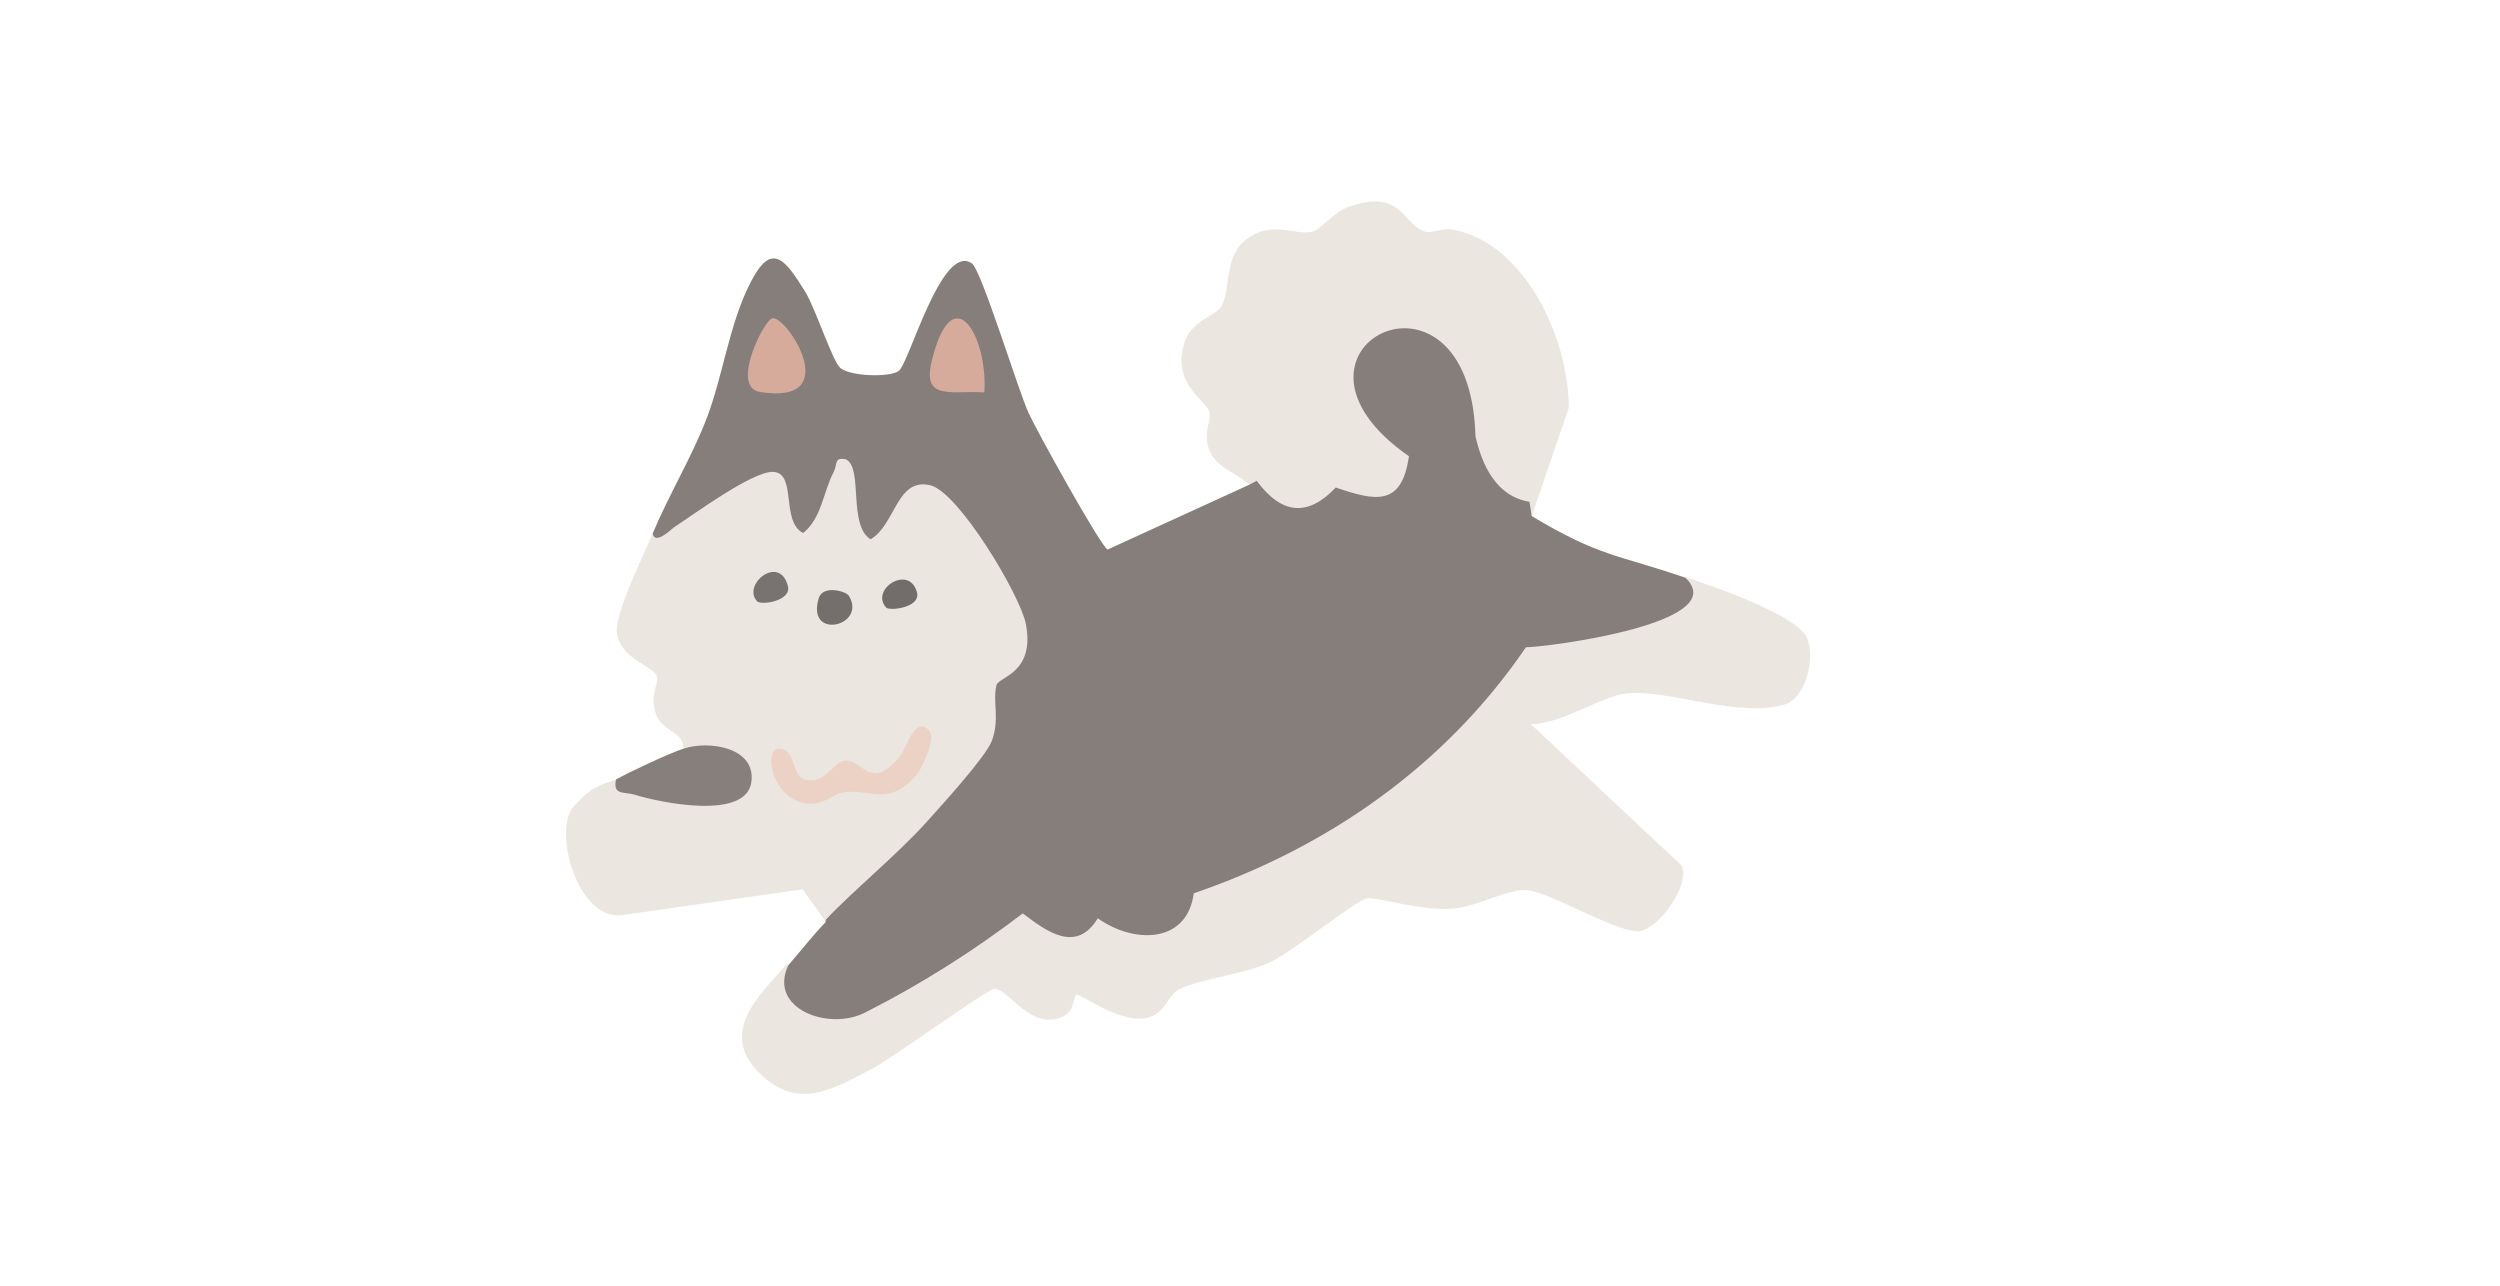<?xml version="1.0" encoding="UTF-8"?>
<svg id="Layer_1" xmlns="http://www.w3.org/2000/svg" version="1.1" viewBox="0 0 560 288">
  <!-- Generator: Adobe Illustrator 29.4.0, SVG Export Plug-In . SVG Version: 2.1.0 Build 152)  -->
  <defs>
    <style>
      .st0 {
        fill: #746e6c;
      }

      .st1 {
        fill: #d6ab9c;
      }

      .st2 {
        fill: #787270;
      }

      .st3 {
        fill: #857e7a;
      }

      .st4 {
        fill: #ebd2c4;
      }

      .st5 {
        fill: #ebe6e0;
      }

      .st6 {
        fill: #726c6a;
      }

      .st7 {
        fill: #877f7b;
      }
    </style>
  </defs>
  <path class="st5" d="M377.4,129.2c6.2,2.1,24.5,8.3,27.2,13.4,2.3,4.4-.1,13.8-4.8,15.2-10.6,3.1-25.9-3.4-35.4-2.5-5.3.5-14.9,7-21.5,6.9l33.8,31.7c1.9,4.2-4.6,13.4-9,14.6-4.3,1.2-20.2-8.6-25.6-9.1-4.3-.4-10.9,3.6-16.4,4.1-6.9.7-16.8-2.5-19.3-2.3s-17,12.2-22.2,14.5c-6,2.6-16.4,3.8-20.2,6-2.5,1.4-2.9,4.9-6.4,6.1-6.3,2.1-15.8-5.5-16.5-5s-.4,3.6-2.8,4.8c-7.3,3.7-12.7-6.5-15.6-6.1-1.9.3-22.6,15.4-27.5,18-8.3,4.2-15.8,9.1-24.2,1.7-10.8-9.5-.9-18.2,5.4-25.4,4.7,17.1,19.1,6.9,29.3,1.1,3.8-2.2,22.2-16.1,23.7-16s13,13.6,14.5-.2c.6-.7,7.6,8.8,17.6,4.6,3.5-1.4,1.8-5.8,4-7.5,3.3-2.5,20.4-8.1,26.7-11.6,15.8-8.7,27-19.4,39.2-32.4,1.7-1.8,8.5-11.7,9.2-12.1.9-.5,17-1.5,21.5-2.6,5-1.3,14.6-4.1,15.4-10Z"/>
  <path class="st5" d="M343,115.4c-1.4-.8-4.3-1-6.5-2.5-12.6-8.3-8-30.4-15.6-35.3-8.9-5.8-18.5,3.3-14.3,13s10.6,7.7,11.5,10.6c.8,2.8-1.8,8.9-4,10.7-6.5,5.5-11.8-.5-14.4-.3-1.1,0-3.3,3.2-5.1,4.1-8.5,3.8-9.7-2.7-14.8-7.2-3.1-2.8-7.7-3.8-9.1-8.2-1.1-3.7.5-5.8.3-7.7-.4-2.9-8.7-6.2-5.7-15.8,1.5-5,7-6,8.3-8.2,2-3.4.7-10.7,4.9-14.4,6-5.3,11.5-1.3,15.5-2.3,1.8-.5,4.9-4.5,8.2-5.6,12-4.2,12,4.2,17.1,5.6,1.6.4,3.9-.9,6-.5,16.4,3,26.1,24.5,26.1,40l-8.3,24.2Z"/>
  <g>
    <path class="st3" d="M146.2,119.5c3.6-8.6,8.9-17.4,12.1-25.8,3.7-9.7,5-20.9,9.7-30.2s7.6-5.9,12.4,1.9c2.3,3.8,6,15.3,7.8,17,2.2,1.9,11,2.2,13.1.7,2.3-1.5,9.6-28.8,16.4-24.1,2.1,1.4,10.4,28.5,12.7,33.5,1.6,3.6,16.1,29.8,17.7,30.6l31.7-14.5,1.7-.9c5.6,7.6,11.5,8.1,17.7,1.5,8.8,3,14.8,4.4,16.4-7-34.5-24,13.7-48.1,14.9-4.5,1.5,6.6,4.7,13.5,12.1,14.7l.5,3.2c15.4,9.2,18.9,8.5,34.4,13.8.6.6,1.1,1.1,1.4,1.8,4.5,8.8-31.1,13.6-37.1,13.8-18.2,26.7-44.6,44.9-74.4,55.1-1.5,11.4-13.5,11.3-21.5,5.6-4.8,7.9-11.4,3-16.8-1.1-11,8.4-22.7,15.8-35.1,22.1-8.2,4.4-22.1-.7-17.4-10.5,2.7-3.1,5.4-6.6,8.3-9.6l.3-4.3c14.7-11.6,26.4-24.8,35.2-39.7l.5-9.8c7-5.8,8-7.5,4.9-16-1.6-4.5-15.8-29.3-20.7-24.4-8.1,16-16.2,13.9-16.3-4.1-4.7,17.2-13.7,18.9-15.8.5-8.3,3.6-16,8.3-23.2,14-3.1,1.4-5,.4-3.6-2.9Z"/>
    <path class="st1" d="M173,71.3c3.1-.8,16.5,19.6-2.8,16.5-6.6-1.1.9-16.1,2.8-16.5Z"/>
    <path class="st1" d="M220.5,87.9c-7.3-.5-14,2-11.8-7,4.7-19.3,12.6-5.5,11.8,7Z"/>
  </g>
  <g>
    <path class="st5" d="M146.2,119.5c.5,2.6,3.9-.7,4.8-1.4,4.6-3,17.5-12.5,22.1-12.4,5.5.1,1.7,11.1,6.8,13.7,4.2-3.4,4.4-9,6.9-13.8.8-1.6,0-3.3,2.7-2.7,3.9,1.9.4,14.7,5.5,17.9,5.6-3.2,5.8-13.9,13.4-12.1,6.3,1.5,20.2,24.7,21.4,31.1,2.1,11.1-6.2,11.8-6.6,13.7-.9,3.7.8,7.4-1,12.4-1.4,3.7-11.4,14.6-14.7,18.3-7,7.7-16.2,15.1-22.7,22l-5-7-39.8,5.7c-10.3,2.2-16.3-18.5-11.6-24.1s7.9-5.3,9.6-6.2c5.4,2.5,39.5,6.7,23.1-4.5-3.6.3-6.3-.4-8-2.4,0-4.2-5-3.6-6.3-8.2s1.2-6.7.2-8.3c-1.3-2.2-7.9-3.7-8.8-9.3-.7-4.2,6.1-17.8,8-22.4Z"/>
    <g>
      <path class="st7" d="M153.1,167.7c5.7-1.9,16.3-.3,15.2,7.5-1.2,8.6-20.4,4.6-26.2,2.8-2.3-.7-4.9.2-4.1-3.4,3-1.7,12-5.9,15.1-6.9Z"/>
      <path class="st4" d="M208.1,163.6c1.6,1.6-1.3,8.2-2.9,10.1-5.9,6.8-10,3.2-15.6,3.7-3.2.2-4.9,3.3-9.4,2.5-7.7-1.5-9-12.3-5.8-12.2,4,0,2.8,5.8,5.6,6.8,4.8,1.7,6.6-4.1,9.5-4.1,4.1,0,5.6,7.2,12.4-1.4,1-1.3,3-8.7,6.2-5.4Z"/>
      <path class="st0" d="M190.1,133.4c4.3,6.8-9.6,10.2-6.7.6.9-3,6-1.6,6.7-.6Z"/>
      <path class="st2" d="M169.6,134.7c-3.5-3.7,5-10.7,6.9-3.4.8,3.4-6.1,4.3-6.9,3.4Z"/>
      <path class="st6" d="M198.5,136.1c-3.7-4.1,5.2-9.8,6.9-3.4.9,3.4-6.1,4.2-6.9,3.4Z"/>
    </g>
  </g>
</svg>